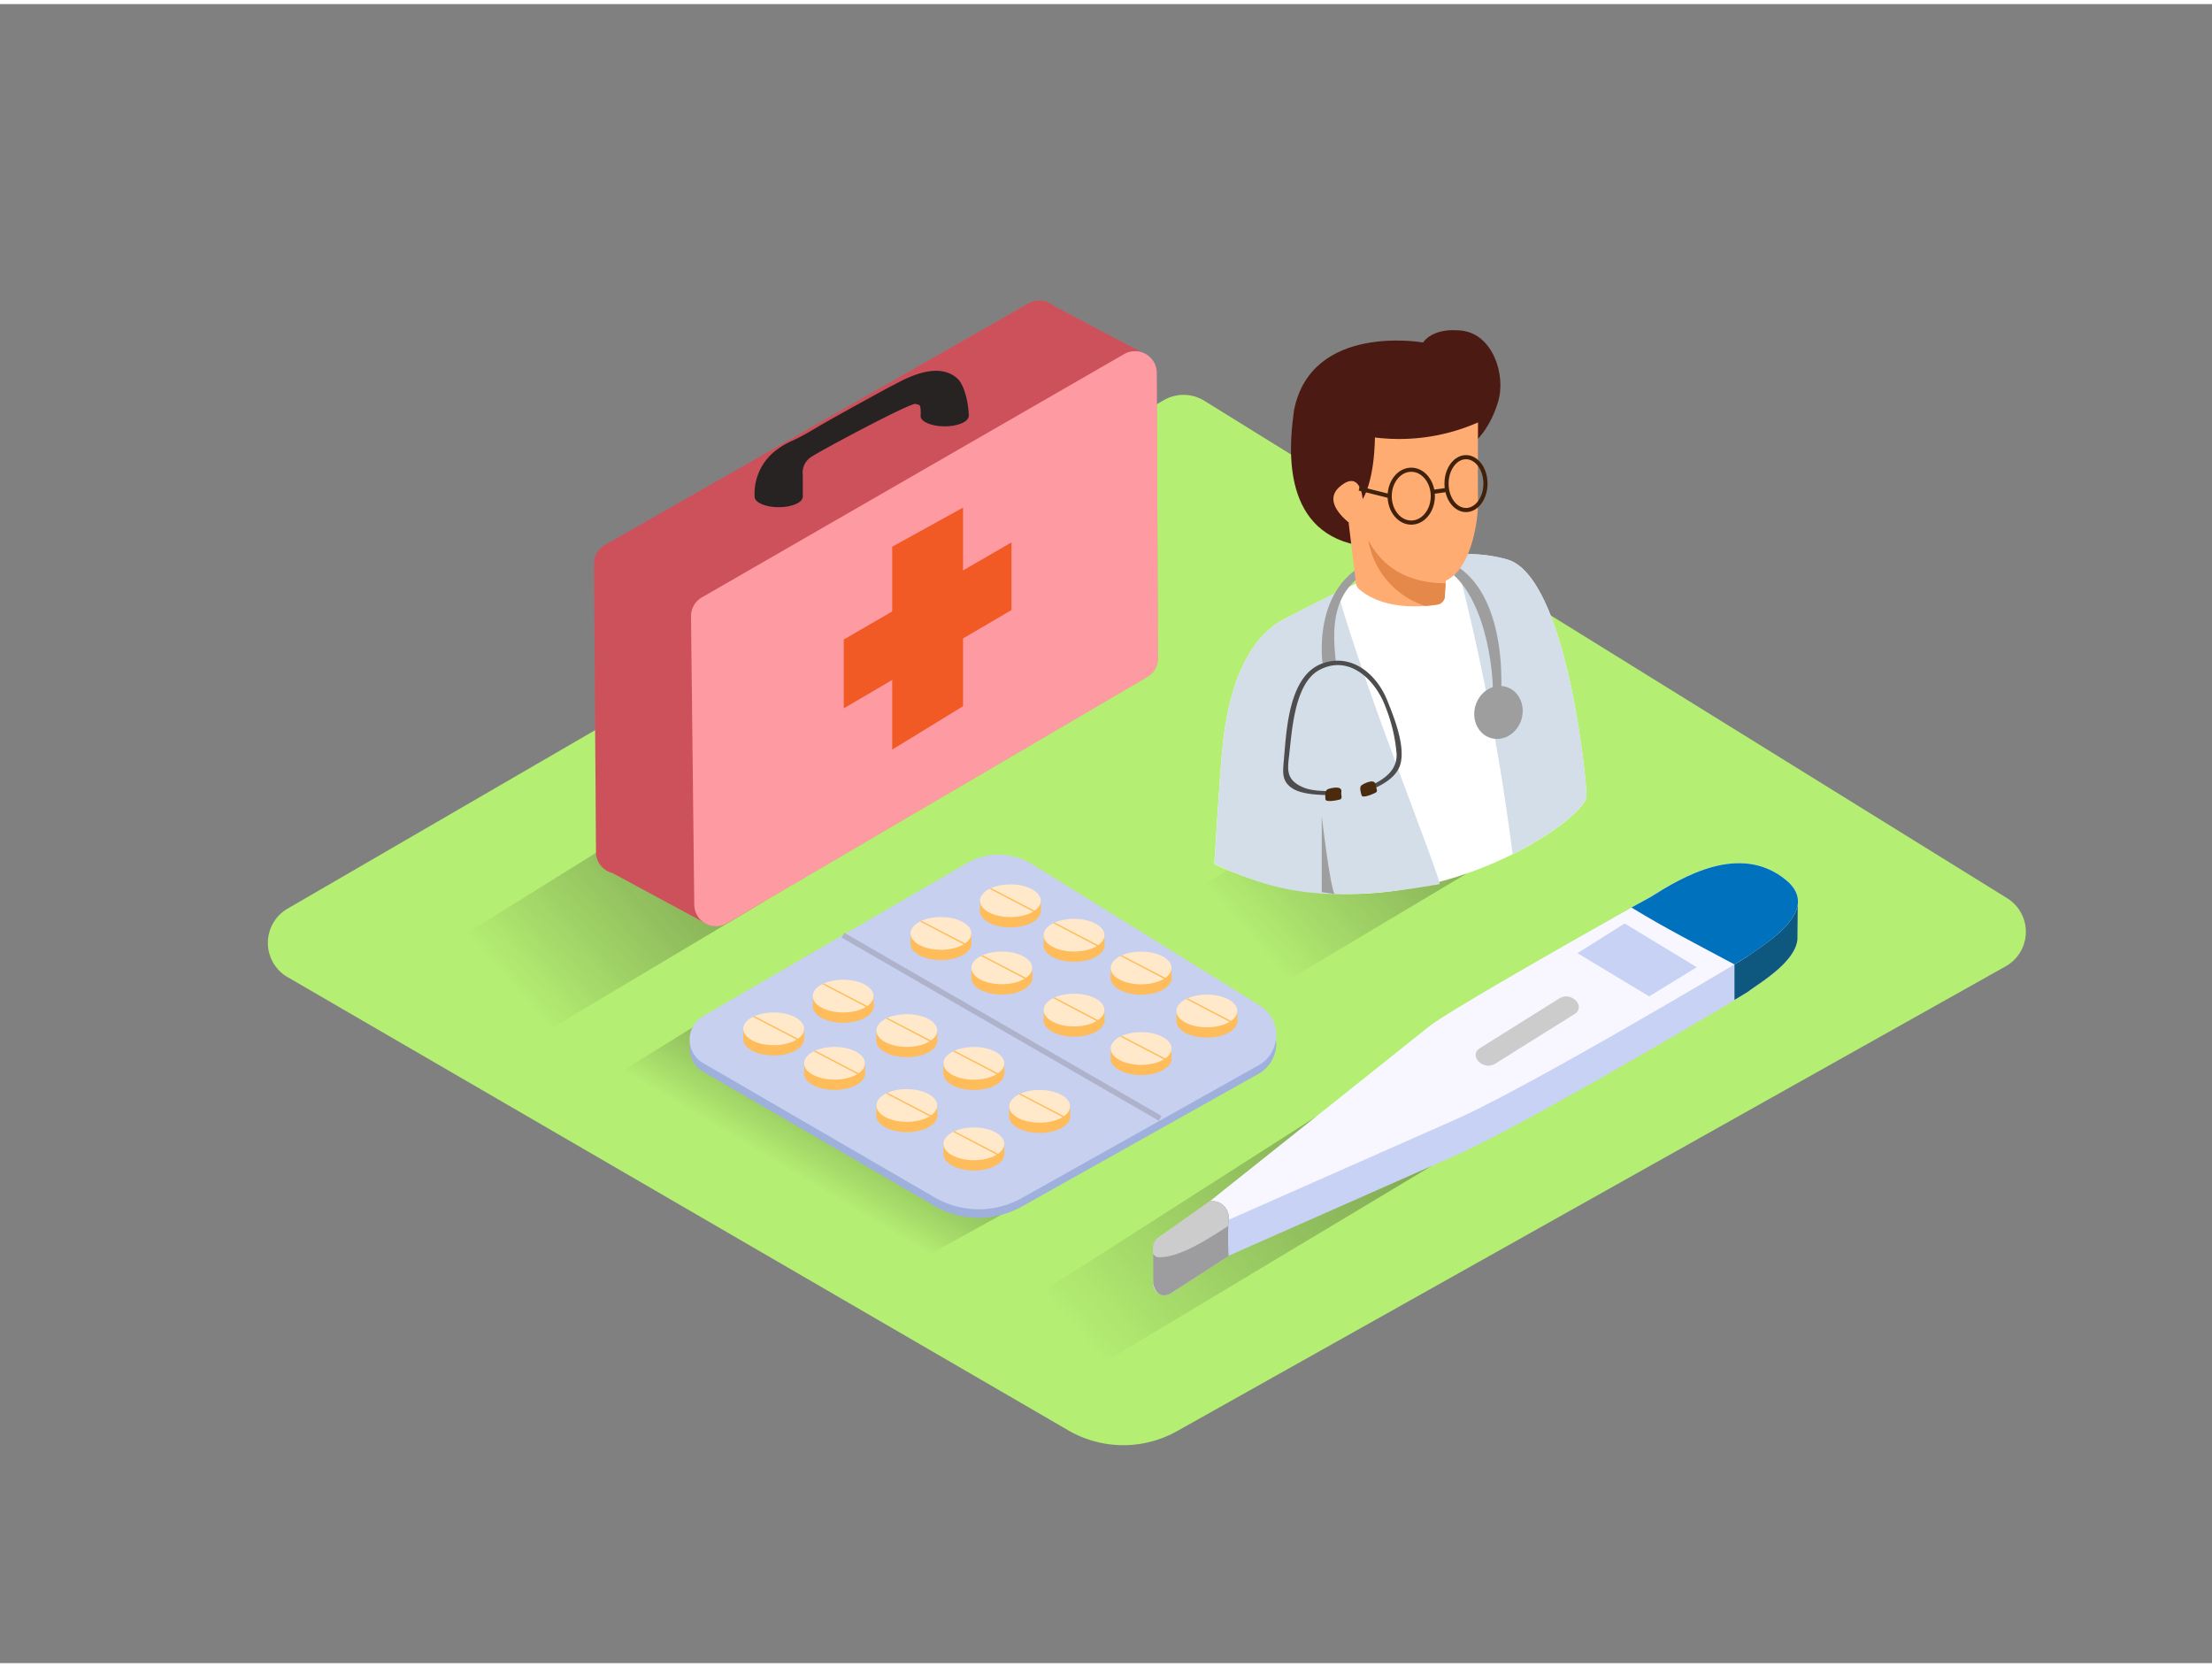 <svg id="Layer_2" data-name="Layer 2" xmlns="http://www.w3.org/2000/svg" xmlns:xlink="http://www.w3.org/1999/xlink" viewBox="0 0 400 300" width="406" height="306" class="illustration styles_illustrationTablet__1DWOa"><rect x="0" y="0" width="400" height="300" fill="#808080" stroke="none"/><defs><linearGradient id="linear-gradient" x1="149.16" y1="214.81" x2="159.17" y2="198.12" gradientUnits="userSpaceOnUse"><stop offset="0" stop-opacity="0"></stop><stop offset="0.99" stop-color="#1a1a1a"></stop></linearGradient><linearGradient id="linear-gradient-2" x1="197.28" y1="243.17" x2="247.38" y2="199.75" xlink:href="#linear-gradient"></linearGradient><linearGradient id="linear-gradient-3" x1="227.42" y1="170.44" x2="260.14" y2="142.09" xlink:href="#linear-gradient"></linearGradient><linearGradient id="linear-gradient-4" x1="94.01" y1="179.28" x2="126.73" y2="150.92" xlink:href="#linear-gradient"></linearGradient></defs><title>191-200</title><path d="M212.94,258l149.75-84a7.16,7.16,0,0,0,.27-12.32L217.79,71.74a7.16,7.16,0,0,0-7.36-.11L52,163.57a7.16,7.16,0,0,0,0,12.38l141.25,82A19.84,19.84,0,0,0,212.94,258Z" fill="#b4ee73"></path><polyline points="206.35 205 166.58 226.92 110.03 194.5 147.01 171.51" opacity="0.32" fill="url(#linear-gradient)"></polyline><polyline points="258.88 210.09 194.22 248.88 178.19 239.41 237.92 201.22" opacity="0.32" fill="url(#linear-gradient-2)"></polyline><polyline points="271.62 153.41 233.01 176.43 210.99 163.41 245.54 141.93" opacity="0.32" fill="url(#linear-gradient-3)"></polyline><path d="M325,161.51l-1.75,3.79c-.16-.15-.27-.3-.45-.44-8.33-6.79-18.79-.47-24.44,3.1,0,0-35.7,19.93-40.16,23.5-3.44,2.75-25.07,20-34.82,27.75l-.38-1.59L208.59,225s.15,5.41,0,5.84l0,0a2.06,2.06,0,0,0,.5,2,2.11,2.11,0,0,0,2.64.28l10.33-6.71a1.91,1.91,0,0,1,.28-.15l40.92-18.09c12.79-5.65,52.22-29,52.92-29.61,1.56-1.26,8.41-5.13,8.81-9.37h0Z" fill="#c8d2f5"></path><path d="M323.3,165.31c-.16-.15-.27-.3-.45-.44-5.42-4.41-11.72-3.28-17-1a21.23,21.23,0,0,1,6,7.51,1.38,1.38,0,0,1,1.8,1.32v7.37c1.53-.92,2.47-1.49,2.57-1.57,1.56-1.26,8.41-5.13,8.81-9.37h0l.07-7.07Z" fill="#0e577f"></path><path d="M218.7,216.53l-9.22,6.55a2.11,2.11,0,0,0-.27,3.21h0a2.11,2.11,0,0,0,2.64.28l10.33-6.71a1.91,1.91,0,0,1,.28-.15l40.92-18.09c12.79-5.65,52.22-29,52.92-29.61,2.08-1.68,13.57-8,6.63-13.66-8.33-6.79-18.79-.47-24.44,3.1,0,0-35.7,19.93-40.16,23.5s-38.12,30.38-39.52,31.5Z" fill="#f8f6ff"></path><path d="M295.08,163.4c6,3.68,12.33,6.91,18.56,10.25,1.59-1,2.56-1.54,2.66-1.63,2.08-1.68,13.57-8,6.63-13.66-8.33-6.79-18.79-.47-24.44,3.1L295,163.38Z" fill="#0071bc"></path><path d="M222.17,219.87a3,3,0,0,0-3.38-3.4l-8.49,6.12c-.69.5-1.66,1-1.75,1.92s0,1.81,0,2.67l0,4.23c.85,3.31,3.22,1.68,3.22,1.68l10.4-6.71A59,59,0,0,1,222.17,219.87Z" fill="#9d9da0"></path><path d="M222.13,220.93c0-.35,0-.69,0-1.06a3,3,0,0,0-3.38-3.4l-8.49,6.12c-.69.5-1.66,1-1.75,1.92a10.41,10.41,0,0,0,0,1.5,1.88,1.88,0,0,0,.77.58C213.14,226.85,218.55,223.24,222.13,220.93Z" fill="#ccc"></path><polygon points="293.79 166.25 306.83 174.16 298.22 179.43 285.26 171.62 293.79 166.25" fill="#c8d2f5"></polygon><path d="M282,179.79l-14.38,9c-2.15,1.35.6,4.17,2.75,2.82l14.38-9C286.86,181.27,284.11,178.44,282,179.79Z" fill="#ccc"></path><path d="M184.78,217.44l42.8-24a6.28,6.28,0,0,0,.23-10.82L186.6,157.07a11.45,11.45,0,0,0-11.78-.17l-47.66,27.66a4.91,4.91,0,0,0,0,8.5L169,217.33A15.92,15.92,0,0,0,184.78,217.44Z" fill="#9fb0dd"></path><path d="M184.78,215.9l42.8-24a6.28,6.28,0,0,0,.23-10.82L186.6,155.52a11.45,11.45,0,0,0-11.78-.17L127.16,183a4.91,4.91,0,0,0,0,8.5L169,215.78A15.92,15.92,0,0,0,184.78,215.9Z" fill="#c7d0ef"></path><line x1="152.43" y1="168.37" x2="209.8" y2="201.49" fill="#c8d2f5" stroke="#9d9db2" stroke-miterlimit="10" opacity="0.58"></line><ellipse cx="152.47" cy="181.24" rx="5.5" ry="2.96" fill="#ffbc5a"></ellipse><path d="M158,179.38v2.16s-3.25,2-5.5,1.81-5.5-2.11-5.5-2.11v-1.86" fill="#ffbc5a"></path><ellipse cx="152.47" cy="179.38" rx="5.5" ry="2.96" fill="#ffe9ca"></ellipse><path d="M149.45,177.5l7.36,3.85" fill="#ffbc5a"></path><path d="M149,177.11l-.27.12h0l8.08,4.23.12-.23Z" fill="#ffbc5a"></path><ellipse cx="163.98" cy="187.47" rx="5.5" ry="2.96" fill="#ffbc5a"></ellipse><path d="M169.48,185.61v2.16s-3.25,2-5.5,1.81-5.5-2.11-5.5-2.11v-1.86" fill="#ffbc5a"></path><ellipse cx="163.98" cy="185.61" rx="5.5" ry="2.96" fill="#ffe9ca"></ellipse><path d="M161,183.73l7.36,3.85" fill="#ffbc5a"></path><path d="M160.49,183.33l-.27.12h0l8.08,4.23.12-.23Z" fill="#ffbc5a"></path><ellipse cx="176.11" cy="193.4" rx="5.5" ry="2.96" fill="#ffbc5a"></ellipse><path d="M181.61,191.54v2.16s-3.25,2-5.5,1.81-5.5-2.11-5.5-2.11v-1.86" fill="#ffbc5a"></path><ellipse cx="176.11" cy="191.54" rx="5.5" ry="2.96" fill="#ffe9ca"></ellipse><path d="M173.09,189.66l7.36,3.85" fill="#ffbc5a"></path><path d="M172.62,189.26l-.27.12h0l8.08,4.23.12-.23Z" fill="#ffbc5a"></path><ellipse cx="188" cy="201.17" rx="5.5" ry="2.96" fill="#ffbc5a"></ellipse><path d="M193.51,199.32v2.16s-3.25,2-5.5,1.81-5.5-2.11-5.5-2.11v-1.86" fill="#ffbc5a"></path><ellipse cx="188" cy="199.32" rx="5.5" ry="2.96" fill="#ffe9ca"></ellipse><path d="M185,197.43l7.36,3.85" fill="#ffbc5a"></path><path d="M184.51,197l-.27.12h0l8.08,4.23.12-.23Z" fill="#ffbc5a"></path><ellipse cx="139.91" cy="187.16" rx="5.5" ry="2.96" fill="#ffbc5a"></ellipse><path d="M145.41,185.3v2.16s-3.25,2-5.5,1.81-5.5-2.11-5.5-2.11V185.3" fill="#ffbc5a"></path><ellipse cx="139.91" cy="185.3" rx="5.5" ry="2.96" fill="#ffe9ca"></ellipse><path d="M136.89,183.42l7.36,3.85" fill="#ffbc5a"></path><path d="M136.42,183l-.27.12h0l8.08,4.23.12-.23Z" fill="#ffbc5a"></path><ellipse cx="150.91" cy="193.39" rx="5.5" ry="2.96" fill="#ffbc5a"></ellipse><path d="M156.42,191.53v2.16s-3.25,2-5.5,1.81-5.5-2.11-5.5-2.11v-1.86" fill="#ffbc5a"></path><ellipse cx="150.91" cy="191.53" rx="5.5" ry="2.96" fill="#ffe9ca"></ellipse><path d="M147.89,189.64l7.36,3.85" fill="#ffbc5a"></path><path d="M147.42,189.25l-.27.12h0l8.08,4.23.12-.23Z" fill="#ffbc5a"></path><ellipse cx="163.98" cy="201.02" rx="5.5" ry="2.96" fill="#ffbc5a"></ellipse><path d="M169.48,199.16v2.16s-3.25,2-5.5,1.81-5.5-2.11-5.5-2.11v-1.86" fill="#ffbc5a"></path><ellipse cx="163.98" cy="199.16" rx="5.5" ry="2.96" fill="#ffe9ca"></ellipse><path d="M161,197.27l7.36,3.85" fill="#ffbc5a"></path><path d="M160.49,196.88l-.27.12h0l8.08,4.23.12-.23Z" fill="#ffbc5a"></path><ellipse cx="176.11" cy="207.96" rx="5.5" ry="2.96" fill="#ffbc5a"></ellipse><path d="M181.61,206.1v2.16s-3.25,2-5.5,1.81-5.5-2.11-5.5-2.11V206.1" fill="#ffbc5a"></path><ellipse cx="176.11" cy="206.1" rx="5.5" ry="2.96" fill="#ffe9ca"></ellipse><path d="M173.09,204.22l7.36,3.85" fill="#ffbc5a"></path><path d="M172.62,203.82l-.27.12h0l8.08,4.23.12-.23Z" fill="#ffbc5a"></path><ellipse cx="182.71" cy="164" rx="5.5" ry="2.96" fill="#ffbc5a"></ellipse><path d="M188.22,162.14v2.16s-3.25,2-5.5,1.81-5.5-2.11-5.5-2.11v-1.86" fill="#ffbc5a"></path><ellipse cx="182.71" cy="162.14" rx="5.5" ry="2.96" fill="#ffe9ca"></ellipse><path d="M179.69,160.26l7.36,3.85" fill="#ffbc5a"></path><path d="M179.22,159.86,179,160h0l8.08,4.23.12-.23Z" fill="#ffbc5a"></path><ellipse cx="194.22" cy="170.22" rx="5.5" ry="2.96" fill="#ffbc5a"></ellipse><path d="M199.73,168.37v2.16s-3.25,2-5.5,1.81-5.5-2.11-5.5-2.11v-1.86" fill="#ffbc5a"></path><ellipse cx="194.22" cy="168.37" rx="5.5" ry="2.96" fill="#ffe9ca"></ellipse><path d="M191.2,166.48l7.36,3.85" fill="#ffbc5a"></path><path d="M190.73,166.09l-.27.12h0l8.08,4.23.12-.23Z" fill="#ffbc5a"></path><ellipse cx="206.35" cy="176.16" rx="5.5" ry="2.96" fill="#ffbc5a"></ellipse><path d="M211.86,174.3v2.16s-3.25,2-5.5,1.81-5.5-2.11-5.5-2.11V174.3" fill="#ffbc5a"></path><ellipse cx="206.35" cy="174.3" rx="5.5" ry="2.96" fill="#ffe9ca"></ellipse><path d="M203.33,172.41l7.36,3.85" fill="#ffbc5a"></path><path d="M202.86,172l-.27.12h0l8.08,4.23.12-.23Z" fill="#ffbc5a"></path><ellipse cx="218.24" cy="183.93" rx="5.5" ry="2.96" fill="#ffbc5a"></ellipse><path d="M223.75,182.07v2.16s-3.25,2-5.5,1.81-5.5-2.11-5.5-2.11v-1.86" fill="#ffbc5a"></path><ellipse cx="218.24" cy="182.07" rx="5.5" ry="2.96" fill="#ffe9ca"></ellipse><path d="M215.22,180.19l7.36,3.85" fill="#ffbc5a"></path><path d="M214.75,179.79l-.27.12h0l8.08,4.23.12-.23Z" fill="#ffbc5a"></path><ellipse cx="170.15" cy="169.91" rx="5.5" ry="2.96" fill="#ffbc5a"></ellipse><path d="M175.65,168.05v2.16s-3.25,2-5.5,1.81-5.5-2.11-5.5-2.11v-1.86" fill="#ffbc5a"></path><ellipse cx="170.15" cy="168.05" rx="5.5" ry="2.96" fill="#ffe9ca"></ellipse><path d="M167.13,166.17l7.36,3.85" fill="#ffbc5a"></path><path d="M166.66,165.78l-.27.12h0l8.08,4.23.12-.23Z" fill="#ffbc5a"></path><ellipse cx="181.16" cy="176.14" rx="5.5" ry="2.96" fill="#ffbc5a"></ellipse><path d="M186.66,174.28v2.16s-3.25,2-5.5,1.81-5.5-2.11-5.5-2.11v-1.86" fill="#ffbc5a"></path><ellipse cx="181.16" cy="174.28" rx="5.5" ry="2.96" fill="#ffe9ca"></ellipse><path d="M178.14,172.4l7.36,3.85" fill="#ffbc5a"></path><path d="M177.67,172l-.27.12h0l8.08,4.23.12-.23Z" fill="#ffbc5a"></path><ellipse cx="194.22" cy="183.77" rx="5.5" ry="2.96" fill="#ffbc5a"></ellipse><path d="M199.73,181.91v2.16s-3.25,2-5.5,1.81-5.5-2.11-5.5-2.11v-1.86" fill="#ffbc5a"></path><ellipse cx="194.22" cy="181.91" rx="5.5" ry="2.96" fill="#ffe9ca"></ellipse><path d="M191.2,180l7.36,3.85" fill="#ffbc5a"></path><path d="M190.73,179.63l-.27.12h0L198.5,184l.12-.23Z" fill="#ffbc5a"></path><ellipse cx="206.35" cy="190.71" rx="5.5" ry="2.96" fill="#ffbc5a"></ellipse><path d="M211.86,188.86V191s-3.25,2-5.5,1.81-5.5-2.11-5.5-2.11v-1.86" fill="#ffbc5a"></path><ellipse cx="206.35" cy="188.86" rx="5.5" ry="2.96" fill="#ffe9ca"></ellipse><path d="M203.33,187l7.36,3.85" fill="#ffbc5a"></path><path d="M202.86,186.58l-.27.12h0l8.08,4.23.12-.23Z" fill="#ffbc5a"></path><polyline points="138.21 162.25 99.6 185.27 77.58 172.25 112.13 150.77" opacity="0.32" fill="url(#linear-gradient-4)"></polyline><path d="M207.58,63.56l-17.2-9.08a4,4,0,0,0-1.36-.72h0a3.87,3.87,0,0,0-3.05.36L109.41,97.79a3.93,3.93,0,0,0-2,3.44l.37,52.13a3.87,3.87,0,0,0,1.26,2.85h0a4,4,0,0,0,1.73.93l16.91,9.12s6.44-15.28,3-18.49a2,2,0,0,0-.79-.42l60-34.83a3.93,3.93,0,0,0,2-3.4V70l.53,3.07Z" fill="#fc5f6c"></path><path d="M207.58,63.56l-17.2-9.08a4,4,0,0,0-1.36-.72h0a3.87,3.87,0,0,0-3.05.36L109.41,97.79a3.93,3.93,0,0,0-2,3.44l.37,52.13a3.87,3.87,0,0,0,1.26,2.85h0a4,4,0,0,0,1.73.93l16.91,9.12s6.44-15.28,3-18.49a2,2,0,0,0-.79-.42l60-34.83a3.93,3.93,0,0,0,2-3.4V70l.53,3.07Z" fill="#272322" opacity="0.22"></path><path d="M126.92,107.29l76.37-44a3.93,3.93,0,0,1,5.89,3.39l.22,51.59a3.93,3.93,0,0,1-1.94,3.4l-76,44.54a3.93,3.93,0,0,1-5.91-3.34l-.59-52.13A3.93,3.93,0,0,1,126.92,107.29Z" fill="#fc5f6c"></path><path d="M126.92,107.29l76.37-44a3.93,3.93,0,0,1,5.89,3.39l.22,51.59a3.93,3.93,0,0,1-1.94,3.4l-76,44.54a3.93,3.93,0,0,1-5.91-3.34l-.59-52.13A3.93,3.93,0,0,1,126.92,107.29Z" fill="#fff" opacity="0.37"></path><ellipse cx="140.81" cy="89.09" rx="4.35" ry="1.89" fill="#272322"></ellipse><ellipse cx="170.82" cy="74.47" rx="4.35" ry="1.89" fill="#272322"></ellipse><path d="M166.49,73.4a5.71,5.71,0,0,0,.16,1.57c1.06.26,2.25-.5,3.32-.64,1.4-.19,4.53,1.34,5.21.14,0-1.85-.65-5.56-2.14-6.84-3-2.6-7.5-.82-10.5.74-1.95,1-3.88,2.06-5.8,3.12q-3.54,1.94-7.06,3.92c-2.17,1.22-4.24,2.58-6.52,3.6a13.52,13.52,0,0,0-2.75,1.62,9.86,9.86,0,0,0-3.95,8.45h8.71v-3.9a3.37,3.37,0,0,1,1.51-3.28c1.89-1.26,18-9.86,18.88-9.6S166.37,72.42,166.49,73.4Z" fill="#272322"></path><polygon points="161.34 98.12 161.34 134.81 174.15 126.96 174.15 91.05 161.34 98.12" fill="#f15a24"></polygon><polygon points="152.58 114.9 152.58 127.35 182.91 109.57 182.91 97.34 152.58 114.9" fill="#f15a24"></polygon><path d="M219.59,155.5s1-16.07,1.38-20c.34-3.59,1.54-19.38,11.41-24.37,12.48-6.3,26.87-14.49,40.17-10.68,10.77,3.09,14.45,40.38,14.33,42.87C286.67,147.75,253.24,171.38,219.59,155.5Z" fill="#fff"></path><path d="M241.9,106.3c-3.26,1.57-6.45,3.24-9.52,4.79-9.88,5-11.07,20.78-11.41,24.37-.38,4-1.38,20-1.38,20,11.05,5.21,20.37,7.3,40.74,3.68C260.34,157.38,246.8,124,241.9,106.3Z" fill="#d4dee8"></path><path d="M272.55,100.41a26.73,26.73,0,0,0-9.53-.87,423.23,423.23,0,0,1,10.51,54.18c8.17-4.08,13.27-8.71,13.36-10.44C287,140.8,283.33,103.5,272.55,100.41Z" fill="#d4dee8"></path><ellipse cx="270.98" cy="128.1" rx="4.83" ry="4.34" transform="translate(69.32 349.85) rotate(-73.02)" fill="#9e9e9e"></ellipse><path d="M269.89,125.11c.41-.27-.33-26.07-15.23-24.52S241,113.19,241.55,118.87l-2.4.34s-2.8-19.72,16.23-19.76,15.94,27.25,15.94,27.25" fill="#9e9e9e"></path><path d="M241.57,143.08c-2.31-.08-6,0-7.94-1.31s-1.65-3-1.45-5.3c.47-5.29.88-15.11,7-17.26,5.3-1.87,9.77,2,11.65,6.64,1.22,3,3.22,8,2.47,11.34-.59,2.68-3.49,4.09-5.82,5.11-.44.19-.82-.45-.38-.64,2.73-1.19,5.6-2.79,5.45-6.11a29.47,29.47,0,0,0-2-8.44c-1.83-5-6.66-9.58-12-6.68-4.41,2.38-4.91,10.78-5.4,15.13-.33,2.83-.69,4.67,2.46,6.06,1.75.77,4.17.66,6.07.73.48,0,.48.76,0,.75Z" fill="#4d4d4d"></path><path d="M248.75,141.25c0,.41.56,1.07,0,1.35s-2.36,1.07-2.53.48-.45-1.49,0-1.83S248.75,139.9,248.75,141.25Z" fill="#4a2b0f"></path><path d="M242.55,142.53c-.09.4.32,1.17-.29,1.32s-2.54.54-2.58-.07-.12-1.55.39-1.79S242.84,141.21,242.55,142.53Z" fill="#4a2b0f"></path><path d="M266.7,79.15S269.35,77,270.88,72s-1-12.27-6.45-12.94-7.09,2.13-7.09,2.13S237.12,57.6,234,73.45h0c-.57,4.44-3,20.55,10.14,24.08s8.42-15.13,8.42-15.13" fill="#4b1b13"></path><path d="M267.27,75.65s-.05,10.44,0,14.32c.06,4.09-1.67,15.13-8.39,14.78s-13.61-8.17-13.61-10c0,0-6.79-4.23-3-7.48s4.14,2.25,4.14,2.25,2.08-3,2.22-11.15A35.46,35.46,0,0,0,267.27,75.65Z" fill="#ffac73"></path><path d="M245.57,105.61c3.43,3.16,9,3.75,14.16,3a1.68,1.68,0,0,0,1.55-1.46c.08-1.58.18-3.16.32-4.74l-17.73-8.67,1.37,11.3S245.36,105.27,245.57,105.61Z" fill="#ffac73"></path><path d="M257.73,108.83c.69-.05,1.38-.12,2.06-.22a1.62,1.62,0,0,0,1.49-1.41c0-.82.08-1.64.14-2.47-3.75,0-10.43-.88-14-7.84A15.16,15.16,0,0,0,257.73,108.83Z" fill="#e5894a"></path><ellipse cx="265.1" cy="86.71" rx="3.52" ry="4.78" fill="none" stroke="#42210b" stroke-miterlimit="10" stroke-width="0.75"></ellipse><ellipse cx="255.2" cy="88.98" rx="3.9" ry="4.78" fill="none" stroke="#42210b" stroke-miterlimit="10" stroke-width="0.75"></ellipse><line x1="261.58" y1="87.86" x2="259.1" y2="88.21" fill="none" stroke="#42210b" stroke-miterlimit="10" stroke-width="0.75"></line><line x1="251.3" y1="88.98" x2="245.78" y2="87.6" fill="none" stroke="#42210b" stroke-miterlimit="10" stroke-width="0.75"></line><path d="M241.3,160.92c-.92-2.18-2.29-14.1-2.29-14.1v13.77Z" fill="#9e9e9e"></path></svg>